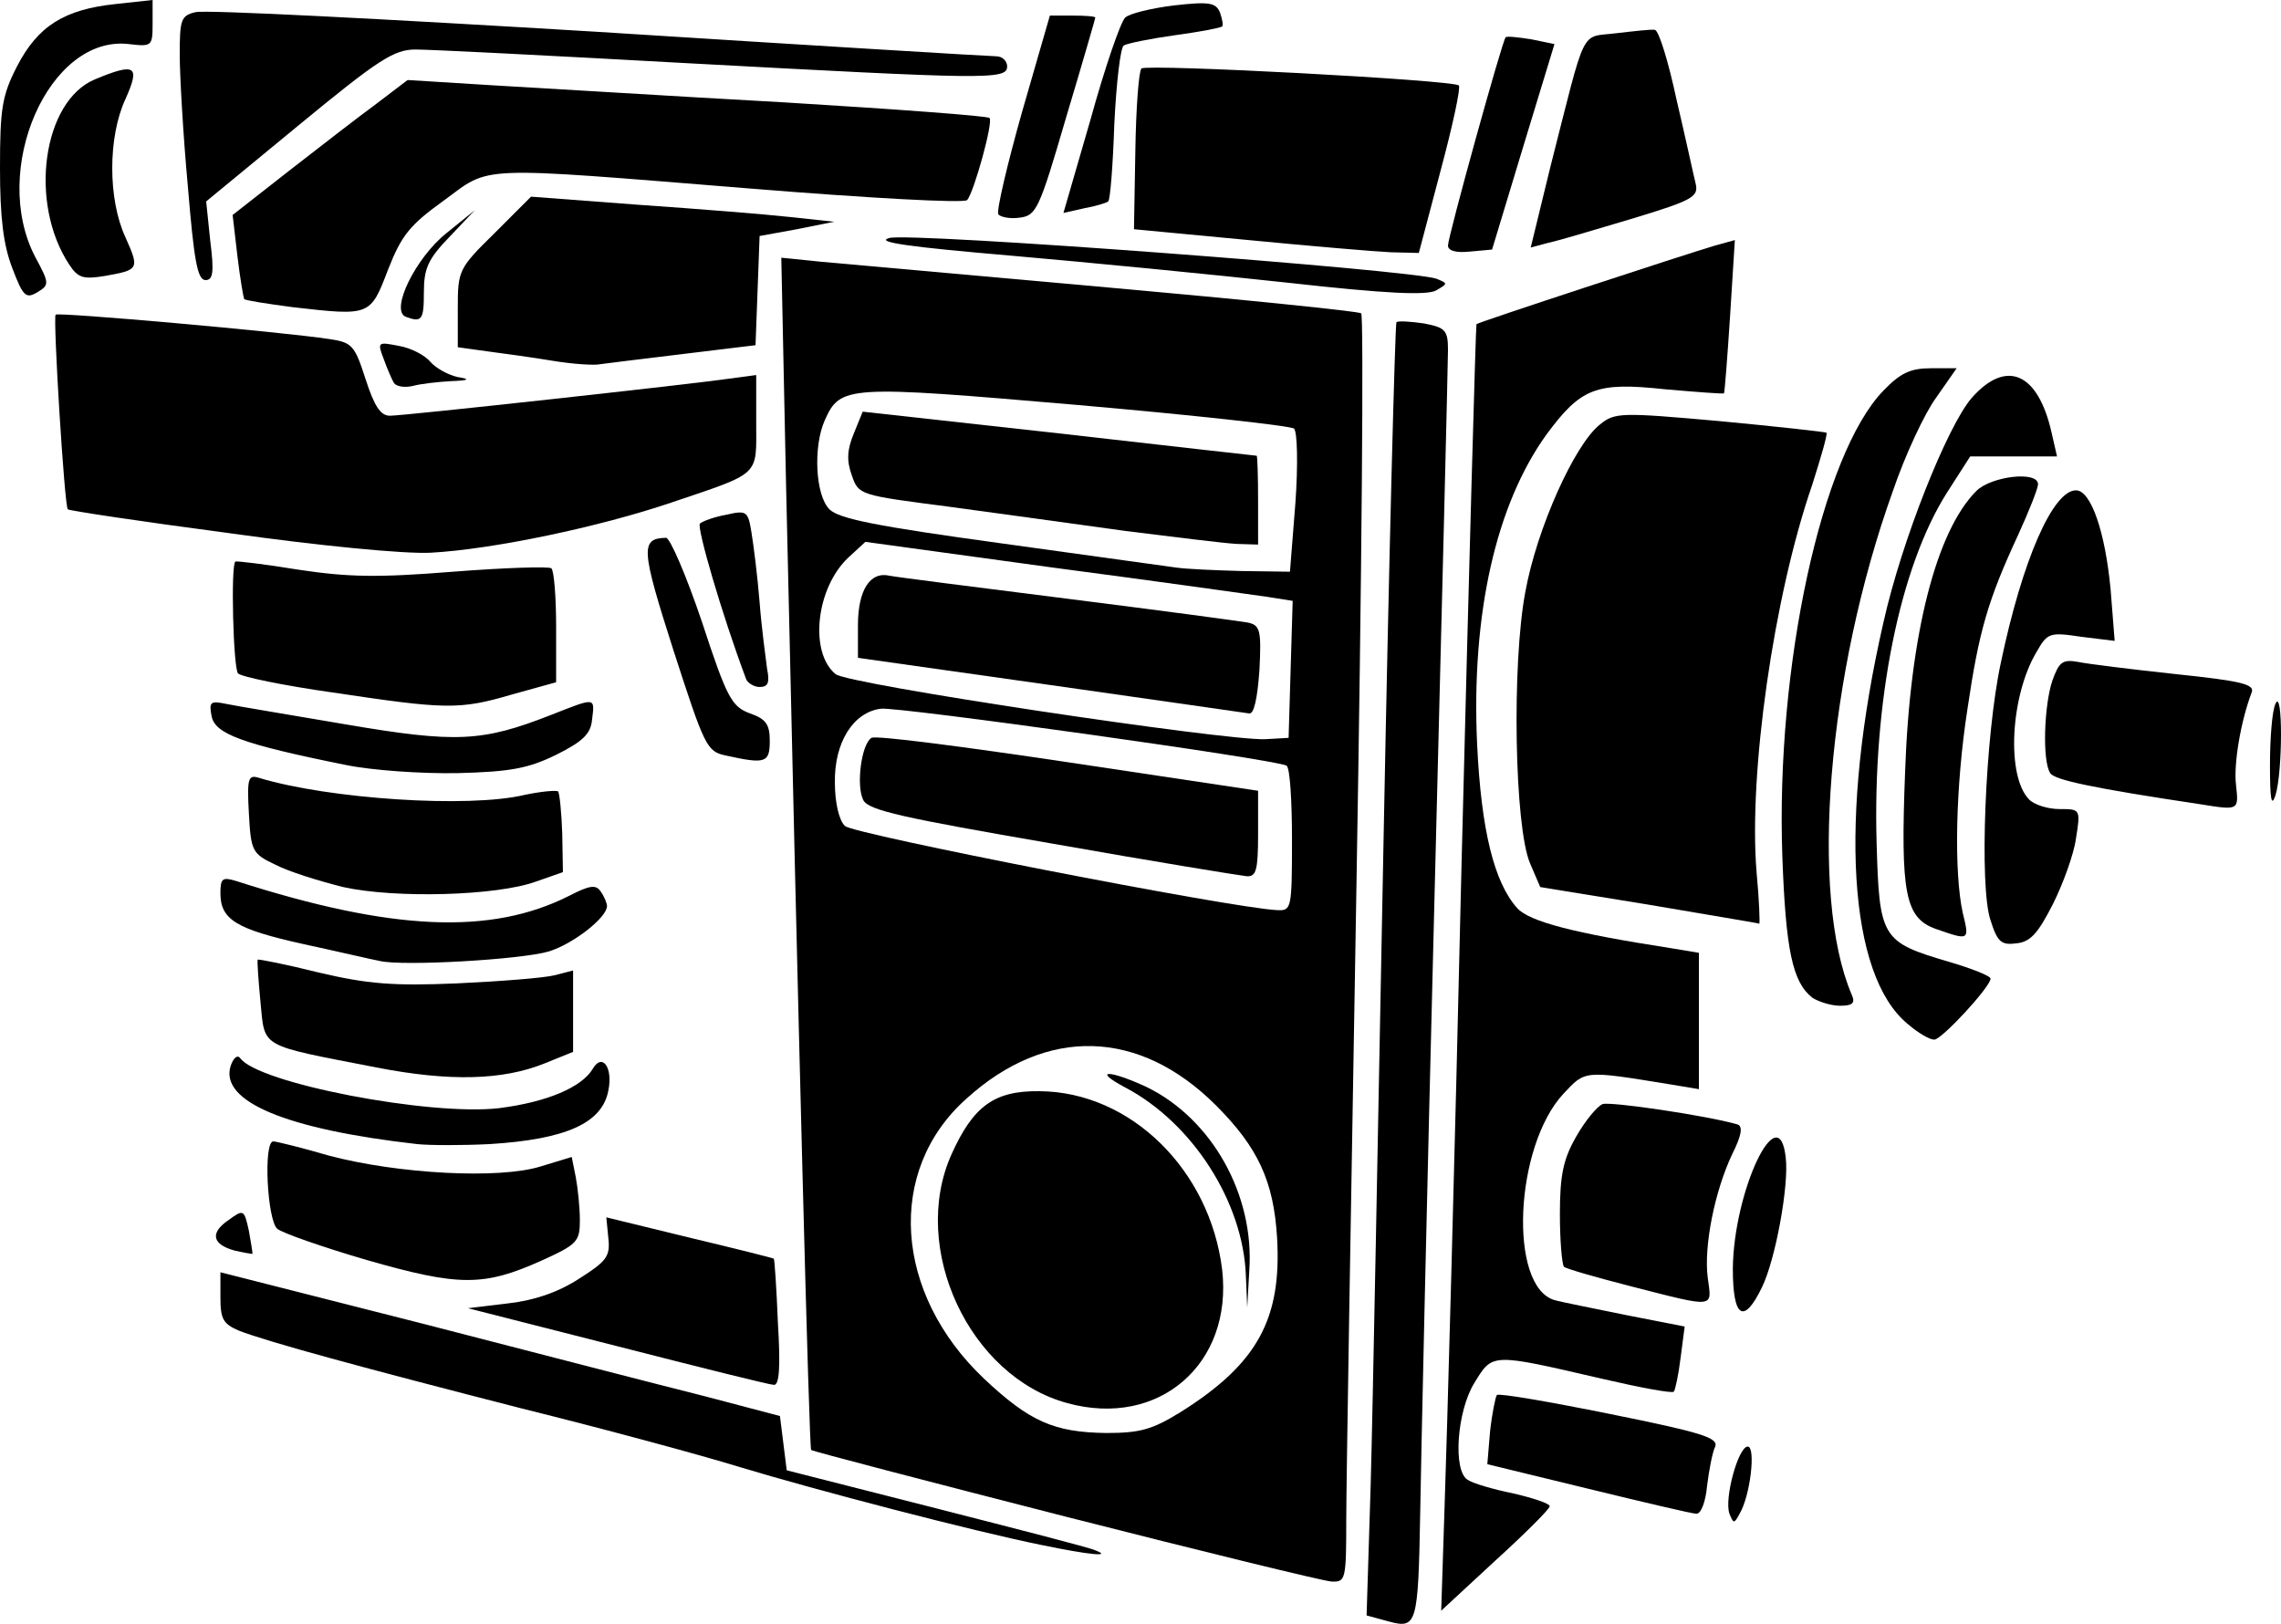 <svg xmlns="http://www.w3.org/2000/svg" id="root" viewBox="2255 1177 3363.25 2394.39">
  <path
    d="m4303 3568-33-9 6-192c3-105 11-534 19-951 8-418 17-761 19-764 3-2 21-1 41 2 31 6 35 10 35 39 0 18-9 383-20 812s-20 836-21 905c-3 162-5 169-46 158zm82-170c3-84 15-510 25-947 11-437 21-795 22-796 3-3 308-103 352-116l29-8-7 111c-4 62-8 113-9 115-2 1-41-2-87-6-102-11-124-2-175 67-74 103-111 264-102 457 6 126 25 203 59 241 18 20 84 37 226 59l42 7v201l-42-7c-129-21-125-21-158 14-72 78-81 284-13 304 10 3 57 12 105 22l87 17-6 46c-3 25-8 48-10 50-2 3-50-6-106-19-164-38-161-38-188 6-26 42-32 130-10 143 7 5 37 14 67 20 30 7 54 15 54 19s-36 40-80 80l-80 74 5-154zm-560 15c-203-52-372-96-374-98-3-4-19-623-37-1424l-7-334 59 6c32 3 223 20 424 38s368 35 372 38 1 384-7 846-15 882-15 933c0 89-1 92-22 91-13-1-189-44-393-96zm171-154c113-71 149-137 142-257-5-83-28-133-90-195-113-113-250-117-368-10-119 106-107 287 26 413 67 63 103 79 180 80 50 0 68-5 110-31zm164-843c0-58-3-107-8-110-14-9-572-87-598-84-41 5-69 50-68 109 0 29 6 56 15 64 12 12 570 121 637 124 21 1 22-1 22-103zm-2-252 3-101-38-6c-21-3-163-23-315-43l-277-38-25 23c-48 45-58 140-19 172 17 15 572 98 633 96l35-2 3-101zm7-245c4-56 3-105-2-110-4-4-149-20-321-35-338-29-348-29-371 23-17 38-14 110 7 131 14 14 70 25 252 50 129 18 246 34 260 36s57 4 96 5l71 1 8-101z"
  ></path>
  <path
    d="M3829 3246c-145-39-233-229-171-367 32-71 63-94 130-93 134 1 251 116 269 263 16 139-93 234-228 197z"
  ></path>
  <path
    d="M4092 3058c-4-109-79-225-177-277-51-27-25-27 31-1 96 47 159 159 151 271l-3 54-2-47zm-285-637c-220-38-271-49-279-64-11-21-3-83 12-92 6-4 136 13 290 36l280 42v64c0 54-3 63-17 62-10-1-139-22-286-48zm-4-234-283-40v-48c0-52 18-80 47-73 10 2 128 17 263 34s254 33 265 35c18 4 20 11 17 70-3 42-8 65-15 64s-139-20-294-42zm112-227c-71-10-189-26-262-36-131-17-132-17-142-46-8-22-7-38 3-62l13-32 289 32c159 18 290 33 292 33 1 1 2 30 2 66v65l-32-1c-18-1-91-10-163-19zm-125 1495c-99-20-333-81-445-115-55-17-199-56-320-86-238-61-374-98-418-115-23-10-27-17-27-49v-37l303 77c166 43 352 91 412 106l110 29 5 40 5 40 220 56c121 31 227 58 235 62 26 10-8 7-80-8zm1015-46c-8-22 13-99 27-99 12 0 4 72-12 99-8 15-9 15-15 0zm-209-37-148-36 4-48c3-27 8-51 10-54 3-3 78 10 167 28 134 27 160 35 155 48-4 8-9 34-12 58-2 23-9 42-16 41-6 0-78-17-160-37zm-1431-210-220-56 58-7c38-4 74-16 105-36 41-26 47-33 44-60l-3-31 123 30c67 16 123 30 124 31s4 44 6 95c4 65 2 92-6 91-6 0-110-26-231-57zm1645-114c1-115 68-256 78-164 5 40-15 150-35 191-27 56-43 45-43-27zm-149 26c-51-13-96-26-100-29-3-4-6-39-6-78 0-57 5-81 24-114 13-23 31-45 39-48 12-4 154 17 199 30 8 3 6 16-8 44-26 55-42 136-36 182 6 45 13 45-112 13z"
  ></path>
  <path
    d="M2796 3035c-65-19-125-40-132-46-15-12-21-129-6-129 4 0 41 9 82 21 102 27 251 35 312 16l46-14 6 30c3 16 6 45 6 63 0 32-4 36-57 60-85 38-121 38-257-1zm-195-14c-33-9-37-26-9-45 22-16 23-16 30 16 3 18 6 33 5 34-1 0-13-2-26-5zm269-157c-194-22-291-63-275-115 4-12 10-17 14-12 25 37 280 86 382 74 71-9 122-31 138-58 14-24 30-2 23 32-9 48-62 72-175 79-40 2-88 2-107 0z"
  ></path>
  <path
    d="M2810 2751c-175-34-164-28-171-97-3-32-5-60-4-62 1-1 42 7 90 19 72 17 110 20 204 16 64-3 128-8 144-12l27-7v120l-42 17c-62 25-140 27-248 6zm2258-64c-88-72-102-304-36-592 27-121 94-289 130-331 51-58 98-38 118 51l8 35h-128l-34 53c-70 110-110 308-104 517 4 140 7 146 106 175 34 10 62 21 62 25 0 12-72 90-83 90-7 0-24-10-39-23z"
  ></path>
  <path
    d="M4927 2648c-29-23-39-70-44-208-10-280 58-593 149-687 25-26 40-33 70-33h38l-30 43c-17 23-46 85-64 138-97 270-123 596-61 742 6 13 2 17-17 17-13 0-32-6-41-12zm-2112-54c-11-2-62-14-113-25-99-22-122-36-122-75 0-22 3-24 23-18 230 74 376 80 491 22 31-16 40-17 47-6 5 7 9 17 9 21 0 17-50 56-86 67-41 12-215 22-249 14zm2375-60c-17-49-8-272 15-379 32-153 77-255 111-255 22 0 43 61 51 146l6 76-49-6c-47-7-50-6-66 22-39 65-45 184-11 218 8 8 28 14 45 14 30 0 31 0 24 43-3 23-19 67-34 97-22 43-33 56-54 58-22 3-28-2-38-34z"
  ></path>
  <path
    d="M5110 2547c-46-16-53-52-46-232 7-203 46-355 105-414 22-22 91-30 91-10 0 6-13 39-29 74-45 97-58 142-75 257-18 116-20 242-7 301 10 41 10 41-39 24zm-424-36-160-26-15-35c-23-54-27-294-7-400 17-94 73-218 110-247 22-18 31-18 177-5 85 8 156 16 157 17 2 2-8 36-21 77-57 165-94 426-82 571 4 42 5 76 4 76-2-1-76-13-163-28zm-1925-26c-36-9-81-23-100-33-34-16-36-20-39-75-3-53-1-58 15-53 102 31 309 45 392 25 24-5 46-7 49-5 2 3 5 31 6 62l1 57-40 14c-58 21-207 25-284 8zm2739-122c-160-24-216-36-222-46-12-18-9-100 3-136 10-28 15-32 38-28 14 3 79 11 144 18 96 10 117 15 112 27-16 42-27 106-23 137 4 37 4 37-52 28zm102-58c0-38 3-79 8-90 11-26 11 100 0 135-6 18-8 5-8-45zm-2837 0c-154-31-193-46-198-72-4-21-2-23 22-18 14 3 93 16 175 30 164 28 202 26 304-14 66-26 64-26 60 7-2 21-13 32-53 52-41 20-67 25-145 27-53 1-126-4-165-12zm560-14c-28-6-31-13-77-155-48-150-49-165-11-166 6 0 30 56 53 124 37 113 44 125 71 135 23 8 29 16 29 40 0 33-6 35-65 22z"
  ></path>
  <path
    d="M2745 2198c-71-10-134-23-139-28-7-7-11-159-4-165 2-1 44 4 93 12 73 11 116 12 228 3 77-6 142-8 145-5 4 4 7 43 7 87v81l-65 18c-78 23-98 22-265-3zm610-20c-36-96-73-224-68-229 5-4 22-10 39-13 30-7 32-5 37 26 3 18 9 65 12 103 3 39 9 82 11 98 4 20 2 27-11 27-8 0-18-6-20-12zm-763-215c-129-17-235-33-237-35-5-4-22-282-18-287 3-4 331 25 404 36 33 5 37 9 53 59 13 40 22 54 36 54 21 0 440-46 503-55l37-5v70c0 80 8 73-125 118-106 36-263 69-355 74-38 2-163-10-298-29z"
  ></path>
  <path
    d="M2836 1742c-3-5-10-21-15-35-10-26-9-26 22-20 18 3 39 14 47 24 8 9 26 19 40 22 19 3 17 5-10 6-19 1-45 4-56 7-12 3-24 1-28-4zm234-33c-30-5-74-11-97-14l-43-6v-57c0-56 1-59 54-111l54-54 159 12c87 6 187 14 223 18l65 7-55 11-55 10-3 81-3 80-107 13c-59 7-114 14-122 15-8 2-40 0-70-5zm-217-65c-23-10 15-87 60-123l42-34-37 39c-32 33-38 47-38 82 0 41-3 45-27 36z"
  ></path>
  <path
    d="M2687 1630c-38-5-70-10-72-12-1-2-6-30-10-64l-7-60 83-65c45-35 103-80 129-99l46-35 129 8c72 4 264 16 427 25 164 10 300 20 302 23 6 5-23 110-33 121-4 5-148-3-320-17-410-33-381-34-452 18-50 36-62 51-82 102-26 68-26 68-140 55zm-414-58c-13-34-18-74-18-147 0-88 3-107 25-150 31-60 70-84 145-92l55-6v35c0 33-1 34-35 30-118-14-205 186-138 314 21 39 21 41 3 52-17 10-21 6-37-36zm1882 22c-110-12-294-30-409-40-152-13-201-20-180-26 29-9 771 47 807 60 17 7 17 7 0 17-13 8-75 5-218-11z"
  ></path>
  <path
    d="M2357 1567c-60-91-39-241 38-273 60-25 67-20 45 29-26 56-26 148 0 204 21 47 20 48-31 57-31 5-39 3-52-17zm175-115c-7-76-12-164-12-195 0-51 2-57 23-62 13-4 280 10 594 29 314 20 578 36 587 36s16 7 16 15c0 20-30 19-475-5-198-11-376-20-397-20-32 0-54 14-173 112l-136 112 6 58c6 47 4 58-7 58-12 0-17-30-26-138zm1564 79-169-16 2-115c1-63 5-118 9-122 8-7 460 17 468 25 3 3-9 59-27 126l-32 121-41-1c-23-1-117-9-210-18zm294 8c0-13 80-302 85-307 2-2 19 0 38 3l34 7-46 151-46 152-33 3c-20 2-32-1-32-9zm151-116c54-212 43-190 97-197 26-3 52-6 57-5 6 1 20 47 32 103 13 55 25 111 28 123 5 20-3 25-92 52-54 16-110 33-125 36l-26 7 29-119zm-814 70c-3-5 13-73 35-151l41-142h34c18 0 33 1 33 3 0 1-19 67-43 147-40 137-44 145-69 148-14 2-28-1-31-5z"
  ></path>
  <path
    d="M3863 1353c21-76 44-143 51-150 6-6 39-14 72-18 53-6 62-4 68 11 3 9 5 18 3 20s-33 8-70 13c-36 5-70 12-75 15s-11 55-14 116c-2 60-6 112-9 114-2 2-18 7-35 10l-31 7 40-138z"
  ></path>
</svg>
